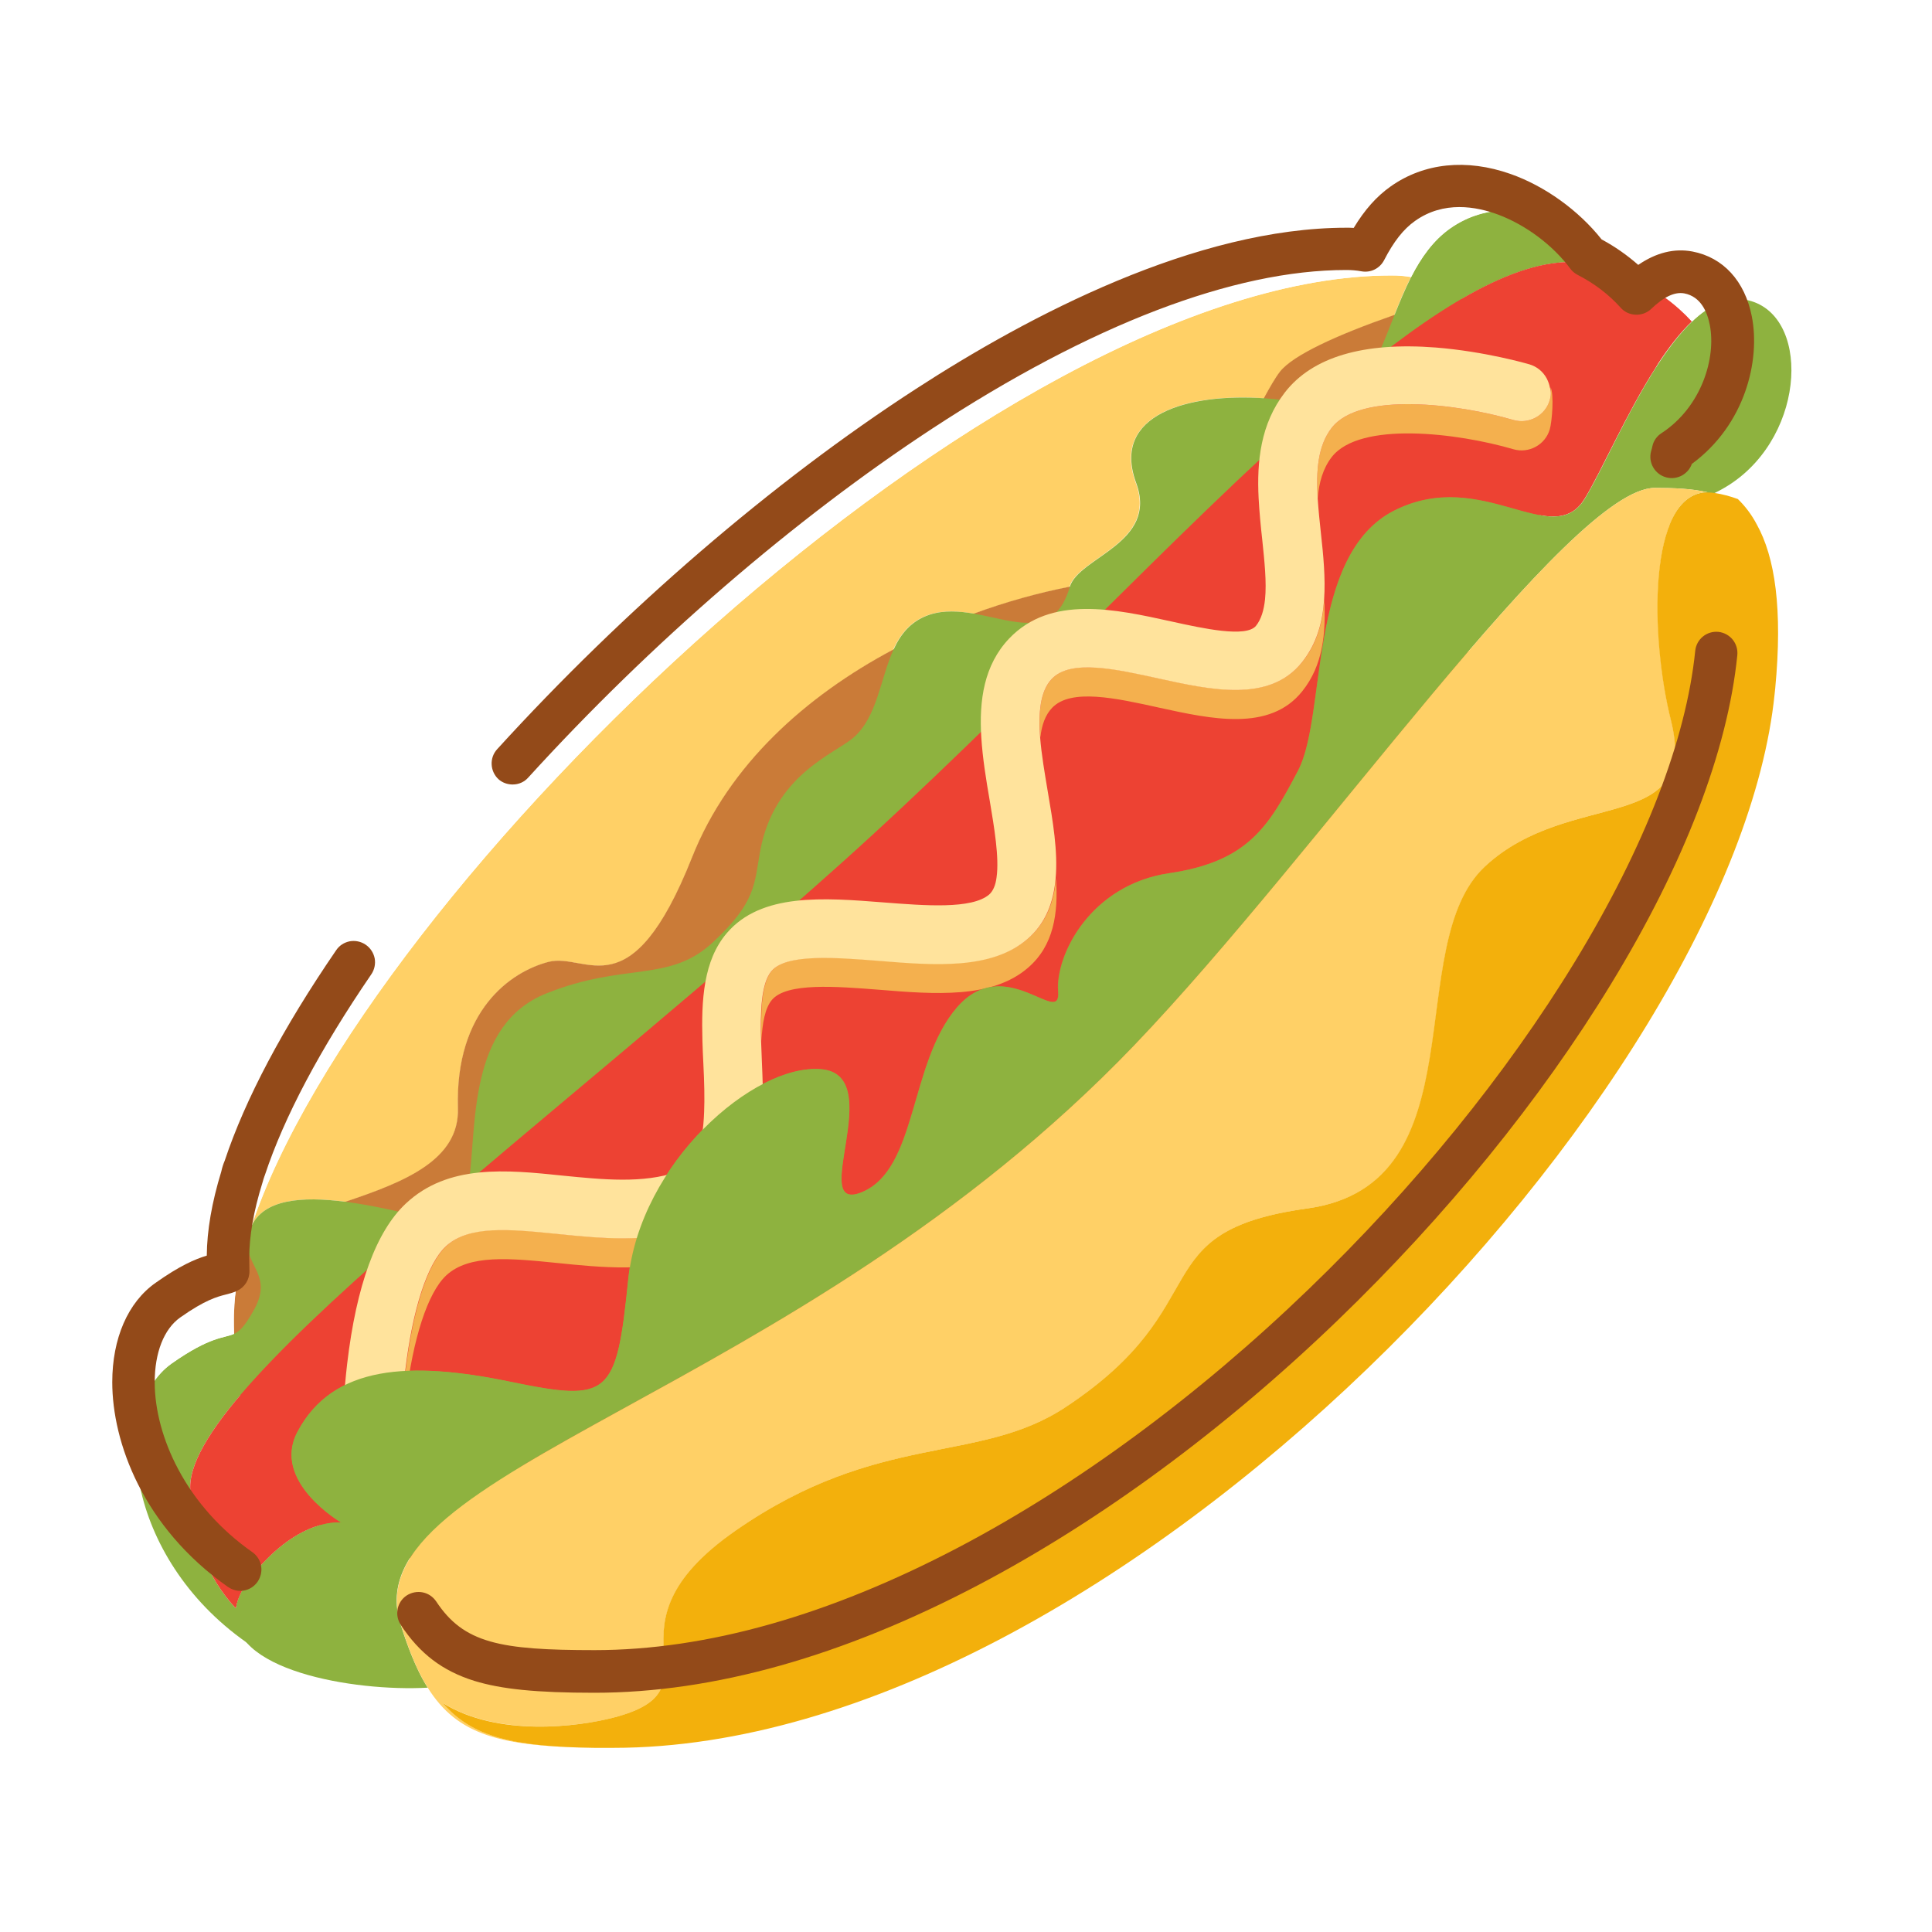 <?xml version="1.0" standalone="no"?><!DOCTYPE svg PUBLIC "-//W3C//DTD SVG 1.1//EN" "http://www.w3.org/Graphics/SVG/1.1/DTD/svg11.dtd"><svg t="1556242968746" class="icon" style="" viewBox="0 0 1024 1024" version="1.1" xmlns="http://www.w3.org/2000/svg" p-id="1363" xmlns:xlink="http://www.w3.org/1999/xlink" width="200" height="200"><defs><style type="text/css">html, * { user-select: text !important; }
</style></defs><path d="M747.9 146.8c-3.4 6.5-6.2 13.4-8.9 20.3-30.4 10.6-53.6 21.3-60.4 30-2.7 3.4-5.5 8.2-8.5 14-40.2-2.9-81.5 8.4-68.1 44.9 11.8 32-30.5 39.2-35.2 55.1-16.2 3.2-33.3 8-50.5 14.2-8.1-1.4-16.2-2-23.8 0.5-9.9 3.3-15.3 10.3-19.2 18.7-45.8 24.5-86.9 60.9-106.4 110-32.6 82.2-55.8 50.3-76 55.4-20.2 5.1-49.6 25.7-48.1 77.5 0.8 27.7-28.5 39.2-59.5 49.6-23.5-3.1-44-1.4-50.3 13.5C192.4 471.3 527.7 146 737.5 146c3.6-0.1 7 0.2 10.4 0.8z" fill="#FFD066" p-id="1364"></path><path d="M825.6 255l-47.4 90.4-66.9 127.5c-1.6 1.6-3.2 3.3-4.8 4.9-1.7 1.7-3.3 3.4-5 5.2-1.3 1.4-2.7 2.8-4.1 4.2-2.9 2.9-5.8 5.9-8.8 8.9-10.2 10.4-20.8 20.9-31.7 31.6-1 1-2.1 2-3.1 3-22 21.5-45.2 43.4-68.9 65.1-2.8 2.5-5.5 5-8.3 7.5-12.6 11.5-25.4 22.8-38.2 34-2 1.7-4 3.5-6 5.2-22.4 19.4-44.8 38.3-66.9 56l-3 2.4c-16 12.8-31.8 25.1-47.1 36.6-1 0.7-1.9 1.4-2.9 2.1-1.7 1.3-3.4 2.5-5.1 3.8-10.8 8-21.4 15.6-31.8 22.6-1.3 0.9-2.5 1.7-3.7 2.6-1 0.7-2 1.3-2.9 2-5.9 4-11.8 7.9-17.5 11.5-0.6 0.4-1.2 0.8-1.8 1.1l-0.9 0.6c-0.7 0.5-1.5 1-2.2 1.4-1.2 0.8-2.4 1.5-3.5 2.2-1.2 0.7-2.3 1.4-3.4 2.1-1.2 0.7-2.3 1.4-3.4 2.1-1 0.6-2.1 1.2-3.1 1.9-6.9 4.1-13.6 7.9-20 11.4-1.1 0.6-2.1 1.1-3.1 1.7-4.2 2.2-8.3 4.3-12.2 6.1-1 0.5-1.9 0.9-2.9 1.3s-1.9 0.9-2.9 1.3c-0.9 0.4-1.7 0.8-2.6 1.2-3.5 1.5-7 2.9-10.3 4.2-0.5 0.2-1 0.4-1.6 0.6-1.7 0.6-3.3 1.2-4.9 1.7-0.7 0.2-1.5 0.5-2.2 0.7-1.3 0.4-2.7 0.8-4 1.2-0.5 0.1-1 0.3-1.4 0.4-1.3 0.3-2.5 0.6-3.7 0.9-0.5 0.1-1 0.2-1.6 0.3-0.5 0.1-1.1 0.2-1.6 0.3-0.6 0.1-1.2 0.2-1.7 0.3-0.7 0.1-1.5 0.2-2.2 0.3-0.6 0.1-1.2 0.2-1.9 0.2-0.7 0.1-1.3 0.1-2 0.2-0.2 0-0.4 0-0.7 0.1-0.6 0-1.1 0.1-1.7 0.1h-1.9c-10.5 0-20.1-0.7-28.9-2.1-0.5-0.1-0.9-0.1-1.4-0.2-27.4-4.5-46.6-15.1-60.1-28.6-16.7-16.8-24.7-38-28.4-57.6-2.3-12-3-23.4-3.2-32.7-0.1-2.7-0.1-5.2-0.1-7.5 0-1.5 0-3.1 0.1-4.7s0.2-3.1 0.3-4.7v-0.2c0.1-0.8 0.1-1.5 0.2-2.3s0.2-1.6 0.3-2.5v-0.1l0.3-2.4c0.1-0.8 0.3-1.7 0.4-2.5 0.1-0.9 0.3-1.7 0.4-2.6 0.2-0.9 0.3-1.7 0.5-2.6 0.2-0.9 0.4-1.7 0.5-2.6 0.9-4.4 2.1-8.9 3.4-13.5 0.2-0.1 0.4-0.3 0.6-0.4 13.7-9 33.3-14.9 52.2-21.3 31-10.4 60.4-22 59.5-49.6-1.5-51.7 27.9-72.3 48.1-77.5 20.2-5.1 43.4 26.8 76-55.4 19.5-49.2 60.6-85.6 106.4-110 14.1-7.5 28.5-13.9 43-19.2 17.2-6.3 34.3-11 50.5-14.2 62.6-12.4 86.9-69.3 103.2-100 3.1-5.7 5.8-10.5 8.5-14 6.8-8.7 30-19.4 60.4-30 10.3-3.6 21.3-7.2 32.9-10.6 0.4 0.3 0.9 0.6 1.3 0.9 0.5 0.4 1.1 0.7 1.6 1.1 0.3 0.2 0.6 0.5 0.9 0.7 0.4 0.3 0.8 0.6 1.2 1 0.4 0.3 0.8 0.6 1.2 1 0.4 0.3 0.8 0.7 1.2 1s0.8 0.7 1.2 1c0.4 0.4 0.8 0.7 1.2 1.1 1.2 1.1 2.4 2.2 3.5 3.4l1.3 1.3c0.7 0.7 1.4 1.5 2.1 2.2 0.4 0.4 0.7 0.8 1.1 1.2 0.4 0.4 0.7 0.8 1.1 1.3 1.1 1.3 2.1 2.6 3.2 4 0.3 0.4 0.7 0.9 1 1.4s0.7 0.9 1 1.4c0.3 0.4 0.6 0.8 0.8 1.2 1.4 2 2.7 4 4 6.1 0.6 1 1.2 2 1.9 3l0.9 1.5c1 1.8 2 3.6 2.9 5.4l0.9 1.8 0.9 1.8c0.1 0.2 0.2 0.3 0.2 0.5 0.4 0.8 0.8 1.6 1.2 2.5 0.9 1.9 1.7 3.8 2.6 5.8 0.2 0.5 0.4 0.9 0.6 1.4 0.3 0.8 0.6 1.5 0.9 2.3 0.1 0.2 0.1 0.3 0.2 0.5 0.4 1 0.8 1.9 1.1 2.9 0.1 0.2 0.2 0.5 0.3 0.7l1.2 3.3c0.3 1 0.7 1.9 1 2.9 0.5 1.7 1.1 3.3 1.6 5 0.3 1 0.6 2.1 0.9 3.1 0.3 1.2 0.7 2.4 1 3.6 0 0.2 0.1 0.3 0.1 0.5 0.3 1.2 0.6 2.3 0.9 3.5 0.6 2.5 1.2 5.1 1.8 7.7 0.3 1.3 0.5 2.6 0.8 3.9l0.3 1.5c0.5 0.6 0.7 1.4 0.8 2.2z" fill="#CA7B38" p-id="1365"></path><path d="M699.5 214.9c-75.8 66-165.1 163.5-254.6 243.6-66.5 59.5-136.7 116.9-196.3 167.6 4.1-30-0.4-82.9 40.8-99.5 41.8-16.8 65.1-5.5 88.4-27.1 23.2-21.6 21.9-31 25.1-48.4 7.4-40.4 39.4-51.5 49.4-60.1 12.7-11 14.2-31.1 21.2-46.5 3.8-8.4 9.3-15.4 19.2-18.7 7.6-2.5 15.8-1.9 23.8-0.5 21.5 3.8 42.4 13.6 50.5-14.2 4.7-15.9 47-23.1 35.2-55.1-13.5-36.5 27.8-47.7 68.1-44.9 7.7 0.5 15.3 1.6 22.5 3.1 2.2 0.5 4.5 0.7 6.7 0.7zM869.8 149.8c-6.8-3.5-14.5-6.5-23.1-9-30.2-8.5-70.4 12.3-117.1 49.1 3.3-7 6.3-14.9 9.5-22.9 2.7-6.8 5.6-13.8 8.9-20.3 5.2-10.2 11.7-19.4 20.6-25.7 33.4-23.6 79.6-0.1 101.2 28.8z" fill="#8EB23F" p-id="1366"></path><path d="M445.9 625.5c-61 56.8-119.9 109.8-170.1 152-20.6 17.3-39.8 32.8-57 46-1 0.8-2.1 1.6-3.1 2.4-29.8 22.7-53.6 38.1-69 43.7-7.5 2.8-13 3.2-16.1 0.9C66.3 825.3 58 746 91 722.7c20.8-14.6 27.7-13.3 33-15.7 3.1-1.4 5.8-4.2 10.3-12.2 10.6-18.5-3.8-23.5-3.2-36.6 0-1 0.2-2 0.4-3.1 0.3-1.4 0.8-3 1.5-4.6 6.3-14.9 26.8-16.6 50.3-13.5 13.9 1.8 28.9 5.3 42.5 8.6-73 63.1-125 113.9-125 142.6 0 25.8 9.2 48.1 24.2 64.3 0.9-5.5 3.8-11.5 9.3-18.2 24.8-30.4 46.5-27.3 46.5-27.3s-37.2-21.7-23.2-48.1c18.8-35.6 59.8-37.5 112.6-26.6 52.7 10.9 56.4 8 62.7-54 6.2-62 66.7-114.7 102.3-111.6 25.8 2.2 10.2 41.8 10.7 58.8z" fill="#8EB23F" p-id="1367"></path><path d="M896.8 170.3c-6.3 6-12.4 13.9-18.1 22.6v0.1c-0.4 0.6-0.8 1.2-1.1 1.8-15.7 24.5-28.7 54.8-37.7 69.5-7.3 12-18.4 10.5-32.4 6.8-18.4-5-41.9-13.8-68.4-0.6-37.3 18.7-37.7 77.3-44.4 114.9-1.7 9.3-3.7 17.3-6.8 23.1-15.5 29.5-26.4 48.1-68.2 54.3-1.4 0.2-2.8 0.5-4.2 0.7-33 6.8-50.4 33.2-54.1 52.5-0.7 3.5-0.9 6.7-0.6 9.6 0.6 8.1-4.2 5.7-11.8 2.4-10.7-4.7-27-11.2-41.9 6-13 15.1-18.1 37.2-24 56.7-5.6 18.6-11.8 35-26.2 41.1-8.1 3.4-10.7 0.2-10.9-6.2-0.6-17 15-56.6-10.8-58.9-35.7-3.1-96.1 49.6-102.3 111.6-6.2 62-9.9 64.9-62.7 54-52.7-10.9-93.7-9-112.6 26.6-14 26.4 23.2 48.1 23.2 48.1s-21.7-3.1-46.5 27.3c-5.5 6.7-8.4 12.8-9.3 18.2-15-16.2-24.2-38.5-24.2-64.3 0-28.7 52-79.6 125-142.6 7.4-6.4 15-12.9 22.7-19.5 59.6-50.7 129.8-108.1 196.3-167.6 89.6-80.1 178.9-177.5 254.6-243.6 10.3-8.9 20.3-17.3 30-25 46.7-36.8 87-57.7 117.1-49.1 8.6 2.4 16.3 5.5 23.1 9 11.3 5.7 20.2 12.7 27.2 20.5z" fill="#ED4233" p-id="1368"></path><path d="M821.4 227.6c-2.4 8.2-11.1 12.9-19.3 10.5-29.3-8.6-81.4-15.1-96.3 4.2-4.6 6-6.7 13.4-7.4 21.9-0.9-14.8 0.1-28 7.4-37.4 14.9-19.3 67-12.8 96.3-4.2 8.2 2.4 16.8-2.3 19.3-10.5 0.7-2.3 0.8-4.6 0.4-6.9 2 3.7 0.8 18.4-0.4 22.4zM690.2 366.4c-17.2 21.6-48.3 14.7-75.7 8.7-23.1-5.1-46.9-10.4-56.9 0.1-3.6 3.8-5.5 9.2-6.2 15.7-1.1-13.2-0.1-24.6 6.2-31.2 10-10.5 33.9-5.2 56.9-0.1 27.4 6 58.4 12.9 75.7-8.7 7.8-9.7 10.9-21.1 11.7-33.2 0.9 17.7-0.6 34.9-11.7 48.7zM402.2 626.1c-4.4 20.1-15.4 33.4-32.6 39.6-24.4 8.8-50.9 6.1-74.3 3.7-25-2.5-46.6-4.7-58.8 6.6-9.8 9.2-17.6 33.2-21.5 65.8-3.2 27-2.7 51.3-2.7 51.6 0.2 8.5-6.6 15.7-15.2 15.8h-0.3c-8.4 0-15.3-6.8-15.5-15.2 0-0.5-0.1-5.9 0.1-14.3 0.8 7.8 7.4 14 15.4 14h0.3c8.5-0.2 15.4-7.3 15.2-15.8 0-0.2-0.5-24.5 2.7-51.6 3.9-32.6 11.7-56.6 21.5-65.8 12.1-11.4 33.7-9.2 58.8-6.6 23.3 2.4 49.8 5.1 74.3-3.7 17.3-6.2 28.3-19.5 32.6-39.6 1.4-6.4 2.1-13.1 2.3-19.9 0.3 12.2 0.1 24.3-2.3 35.4zM544.9 512.9c-19 16.5-49.4 14.1-78.8 11.7-23.1-1.8-49.2-3.9-57 5.4-3.6 4.3-5.1 12.3-5.5 21.7-0.5-15.5-0.1-30.7 5.5-37.2 7.9-9.3 34-7.2 57-5.4 29.4 2.3 59.8 4.7 78.8-11.7 9.7-8.4 13.8-19.5 14.8-32 1.3 18.7-1.2 35.8-14.8 47.5z" fill="#F4B04E" p-id="1369"></path><path d="M821.4 212.1c-2.4 8.2-11.1 12.9-19.3 10.5-29.3-8.6-81.4-15.1-96.3 4.2-7.3 9.4-8.3 22.6-7.4 37.4 0.4 5.9 1 12 1.7 18.3 1.3 11.8 2.5 23.9 1.7 35.3-0.8 12.1-3.9 23.4-11.7 33.2-17.2 21.6-48.3 14.7-75.7 8.7-23.1-5.1-46.9-10.4-56.9 0.1-6.2 6.5-7.2 17.9-6.2 31.2 0.7 8.9 2.4 18.7 4 28.3 2.7 15.8 5.5 32 4.2 46.3-1.1 12.5-5.1 23.6-14.8 32-19 16.5-49.4 14.1-78.8 11.7-23.1-1.8-49.2-3.9-57 5.4-5.5 6.5-6 21.7-5.5 37.2 0.1 3.5 0.3 7.1 0.4 10.5 0.4 9.4 0.8 19.1 0.5 28.4-0.2 6.9-0.9 13.6-2.3 19.9-4.4 20.1-15.4 33.4-32.6 39.6-24.4 8.8-50.9 6.1-74.3 3.7-25-2.5-46.6-4.7-58.8 6.6-9.8 9.2-17.6 33.2-21.5 65.8-3.2 27-2.7 51.3-2.7 51.6 0.2 8.5-6.6 15.7-15.2 15.8h-0.3c-8 0-14.6-6.2-15.4-14-0.1-0.4-0.1-0.8-0.1-1.2 0-1.1-0.5-26.3 2.9-55.7 4.9-41.7 15.4-70.3 31.1-85 22.4-21 53.3-17.9 83.1-14.8 21.1 2.1 42.8 4.3 60.7-2 10-3.6 13.6-13.3 14.3-31.7 0.3-7.2 0.1-15.7-0.4-25.6-0.2-4.1-0.4-8.2-0.5-12.3-0.6-21.4 0.5-42.4 12.9-56.9 18.2-21.4 51.2-18.8 83.1-16.3 21.9 1.7 46.8 3.7 56-4.2 2.1-1.9 3.4-5 3.9-9.1 1.5-10.5-1.3-26.7-3.6-40.5-1.9-11-3.8-22.5-4.5-33.8-1.2-19.5 1.4-38.2 14.8-52.3 22.1-23.1 56-15.6 86-9 16.7 3.7 39.6 8.7 44.8 2.3 2.8-3.5 4.2-8.4 4.8-14.1 0.9-9-0.3-20.1-1.5-31.7-0.8-7.1-1.5-14.4-1.9-21.8-1-19.5 1-39.4 13.9-56.1 14.6-18.8 41.6-26.8 80.1-23.8 26.1 2.1 48.5 8.6 49.5 8.9 4 1.2 7.2 3.8 9.2 7.5 0.8 1.6 1.4 3.2 1.7 4.9 0.7 2 0.6 4.3-0.1 6.6z" fill="#FFE39C" p-id="1370"></path><path d="M916.8 256.8c-2.5 1.6-5.1 3.1-7.8 4.4-7.1 3.4-15.2 9.5-24.3 17.8 4.2-10.9 10.7-17.8 20.3-18.1-8.3-1.9-17.7-2.3-27.9-2.3-45 0-178.2 193.6-276.1 295.6-180.5 188.2-414.6 224.3-388.8 306.4 1.9 6 3.8 11.4 5.8 16.4 2.7 6.7 5.5 12.5 8.7 17.5-39.1 2.2-106.9-9.3-101.6-42 0.9-5.5 3.8-11.5 9.3-18.2 24.8-30.4 46.5-27.3 46.5-27.3s-37.2-21.7-23.2-48.1c18.8-35.6 59.8-37.5 112.6-26.6 52.7 10.9 56.4 8 62.7-54 6.2-62 66.7-114.7 102.3-111.6 35.7 3.1-7.8 77.5 21.7 65.1s24.8-68.2 50.2-97.8c25.4-29.6 55.2 10.9 53.7-8.4-1.5-19.4 17-56.6 58.9-62.8 41.9-6.2 52.7-24.8 68.2-54.3s4.6-114.7 51.2-138c46.5-23.3 83.7 21.7 100.8-6.2 12.5-20.4 32.7-70.8 56.9-93.9 9-8.5 18.5-13.3 28.4-11.5 34.3 6.4 32.7 71.1-8.5 97.9z" fill="#8EB23F" p-id="1371"></path><path d="M884.7 279c-9.8 25.5-6.5 72.4 1 102.7 15.3 61.6-53.6 35.6-98.5 77.5-45 41.9-1.7 168.5-94.2 181.3-88.3 12.3-45.9 51-128.1 105.3-46.3 30.6-98.7 12.6-174.7 65.3s-4.7 83.7-65.1 99.3c-18.2 4.7-61 10.4-90.4-7.8 15.7 18 37.2 23 78.5 23.7-47.5-0.7-70.7-6.5-86.5-31.8-5.5-8.7-10-19.8-14.4-33.8-25.9-82.2 208.2-118.3 388.7-306.5 97.9-102.1 231.1-295.6 276.1-295.6 10.2 0 19.6 0.4 27.9 2.3-9.6 0.2-16.2 7.2-20.3 18.1z" fill="#FFD066" p-id="1372"></path><path d="M940.9 364.9c-0.1 0.9-0.2 1.9-0.3 2.8-21.1 208.7-349 558.7-615.6 558.7H315c-42.6-0.6-64.5-5.5-80.4-23.8 29.4 18.3 72.2 12.5 90.4 7.8 60.5-15.6-10.9-46.6 65.1-99.3s128.4-34.7 174.7-65.3c82.2-54.3 39.8-93 128.1-105.3 92.4-12.8 49.2-139.5 94.2-181.3 45-41.9 113.9-15.9 98.5-77.5-10.8-43.2-12.8-120 19.3-120.7 1.3 0 2.6 0.1 4 0.3 3.9 0.6 8.1 1.7 12.2 3.2 3.8 3.7 7.2 8.1 10 13.4 9.7 17.4 13.8 44.9 9.8 87z" fill="#F3B00C" p-id="1373"></path><path d="M95.1 697.9c-11.9 8.4-18.2 24.3-18.3 43.2 3.2-7.7 7.9-14 14.1-18.4 20.8-14.7 27.7-13.3 33-15.7-0.1-2.7-0.1-5.2-0.1-7.5 0-5.1 0.4-10.5 1.2-16.1-4.9 1.6-12.2 2-29.9 14.5zM749.1 117.2c-8.6 6.1-14.8 15-19.9 24.8-3.3-0.6-6.6-0.9-10-0.9-202.4 0-526 313.9-583.4 486.9v0.1c-0.7 1.6-1.1 3.1-1.4 4.5-4.5 14.5-7 27.9-7.3 40 1.2-5.6 2.7-11.5 4.6-17.5 0.3-1.5 0.8-3 1.5-4.7v-0.1C192.5 471.2 527.8 146 737.5 146c3.6 0 7 0.3 10.4 0.9 5.2-10.2 11.7-19.4 20.6-25.7 9.9-7 20.8-9.9 31.9-9.7-17.2-5.7-35.7-5.3-51.3 5.7zM900.2 153.7c-6.1-1.2-12.2 0.4-18 3.8 5.5 4 10.3 8.3 14.5 12.9 5.2-4.9 10.5-8.6 16-10.5-3.3-3.1-7.5-5.3-12.5-6.2z" fill="#FFFFFF" p-id="1374"></path><path d="M910.8 334.9c-6.2-0.6-11.7 3.9-12.3 10.1-4.8 47.1-26.8 104.1-63.7 164.6-36.4 59.7-85.2 119.8-141.3 173.8C635 739.8 571 787 508.5 819.9c-69 36.3-134 54.7-193.4 54.7-50.2 0-69.3-3.7-83.9-25.8-1.7-2.5-4.2-4.2-7.1-4.8-2.9-0.6-6 0-8.5 1.6-5.2 3.4-6.6 10.4-3.2 15.6 10.1 15.3 22.1 24.4 39 29.7 14.4 4.4 32.8 6.3 63.6 6.3 63.1 0 131.7-19.3 203.9-57.3C583.3 806 649 757.6 709 699.8c57.4-55.3 107.5-116.9 144.9-178.3 38.7-63.4 61.8-123.6 66.9-174.1 0.7-6.3-3.8-11.8-10-12.5zM193.8 500.7c-2.5-1.7-5.5-2.3-8.4-1.8-3 0.6-5.5 2.2-7.2 4.7-28.3 41.3-48.2 78.9-59.1 111.6-0.8 1.9-1.4 3.8-1.8 5.7-5 16.3-7.6 31.3-7.7 44.6-6.3 1.9-14.4 5.4-27.1 14.4-14.7 10.3-23 29.5-23 52.7 0 31.6 16.1 76.7 61.3 108.5 1.9 1.3 4.2 2.1 6.5 2.1 3.7 0 7.1-1.8 9.2-4.8 1.7-2.5 2.4-5.5 1.9-8.4-0.5-3-2.2-5.6-4.6-7.3-16.7-11.7-30.3-26.9-39.4-44.1-8-15-12.4-31.3-12.4-46 0-15.7 4.9-28.2 13.5-34.3 13.3-9.4 19.7-11 23.9-12.1 2-0.5 4-1 6.2-2 4.1-1.9 6.7-6 6.6-10.5 0-2.2-0.1-4.4-0.1-7 0-11.4 2.3-24.7 6.9-39.5 0.1-0.3 0.2-0.7 0.3-1 0.2-0.7 0.4-1.5 0.7-2.3 0-0.1 0.1-0.2 0.1-0.3 0.1-0.2 0.2-0.5 0.3-0.8 10.2-30.8 29.2-66.6 56.4-106.4 1.7-2.5 2.3-5.5 1.8-8.4-0.6-3-2.3-5.6-4.8-7.3z m-58.2 120.6zM271.7 415.8c3.2 0 6.2-1.3 8.3-3.7 64.9-71.3 141-137 214.2-185 83.8-54.9 159.6-84 219.3-84 2.7 0 5.4 0.2 8.1 0.7 4.9 0.9 9.7-1.5 12-5.9 5.1-9.9 10.3-16.5 16.4-20.8 15.2-10.8 32.4-7.7 44.2-3.3 14.6 5.5 28.9 16.2 38.1 28.6 1 1.4 2.4 2.5 3.9 3.3 9 4.6 16.6 10.5 22.8 17.4 2 2.3 4.9 3.6 8 3.7 3.1 0.1 6-1 8.2-3.1 6.8-6.5 12.5-9.1 17.5-8.2 8.8 1.7 12.2 9.9 13.5 16.6 3.5 17.5-4.3 43.6-25.6 57.5-2.5 1.6-4.2 4.1-4.8 6.9-0.2 0.9-0.4 1.8-0.7 2.7-1.6 6 2 12.2 8 13.8 2.9 0.8 5.9 0.4 8.6-1.1 2.3-1.4 4.1-3.4 5-6 28.3-20.8 36.4-54.9 31.8-78.2-3.7-18.8-15.2-31.3-31.5-34.4-9.6-1.8-19.2 0.6-28.7 7.1-5.8-5.1-12.3-9.7-19.4-13.5-12.2-15.4-30.1-28.3-48.3-34.7-23.3-8.2-45.8-5.9-63.5 6.6-7.5 5.3-13.8 12.4-19.6 22-1.3-0.1-2.6-0.1-3.8-0.1-79.8 0-168.3 46.5-228.5 85.6-75.6 49-154.3 116.8-221.7 190.8-4.2 4.6-3.8 11.7 0.7 15.9 2 1.8 4.7 2.8 7.5 2.8z" fill="#934A19" p-id="1375"></path></svg>